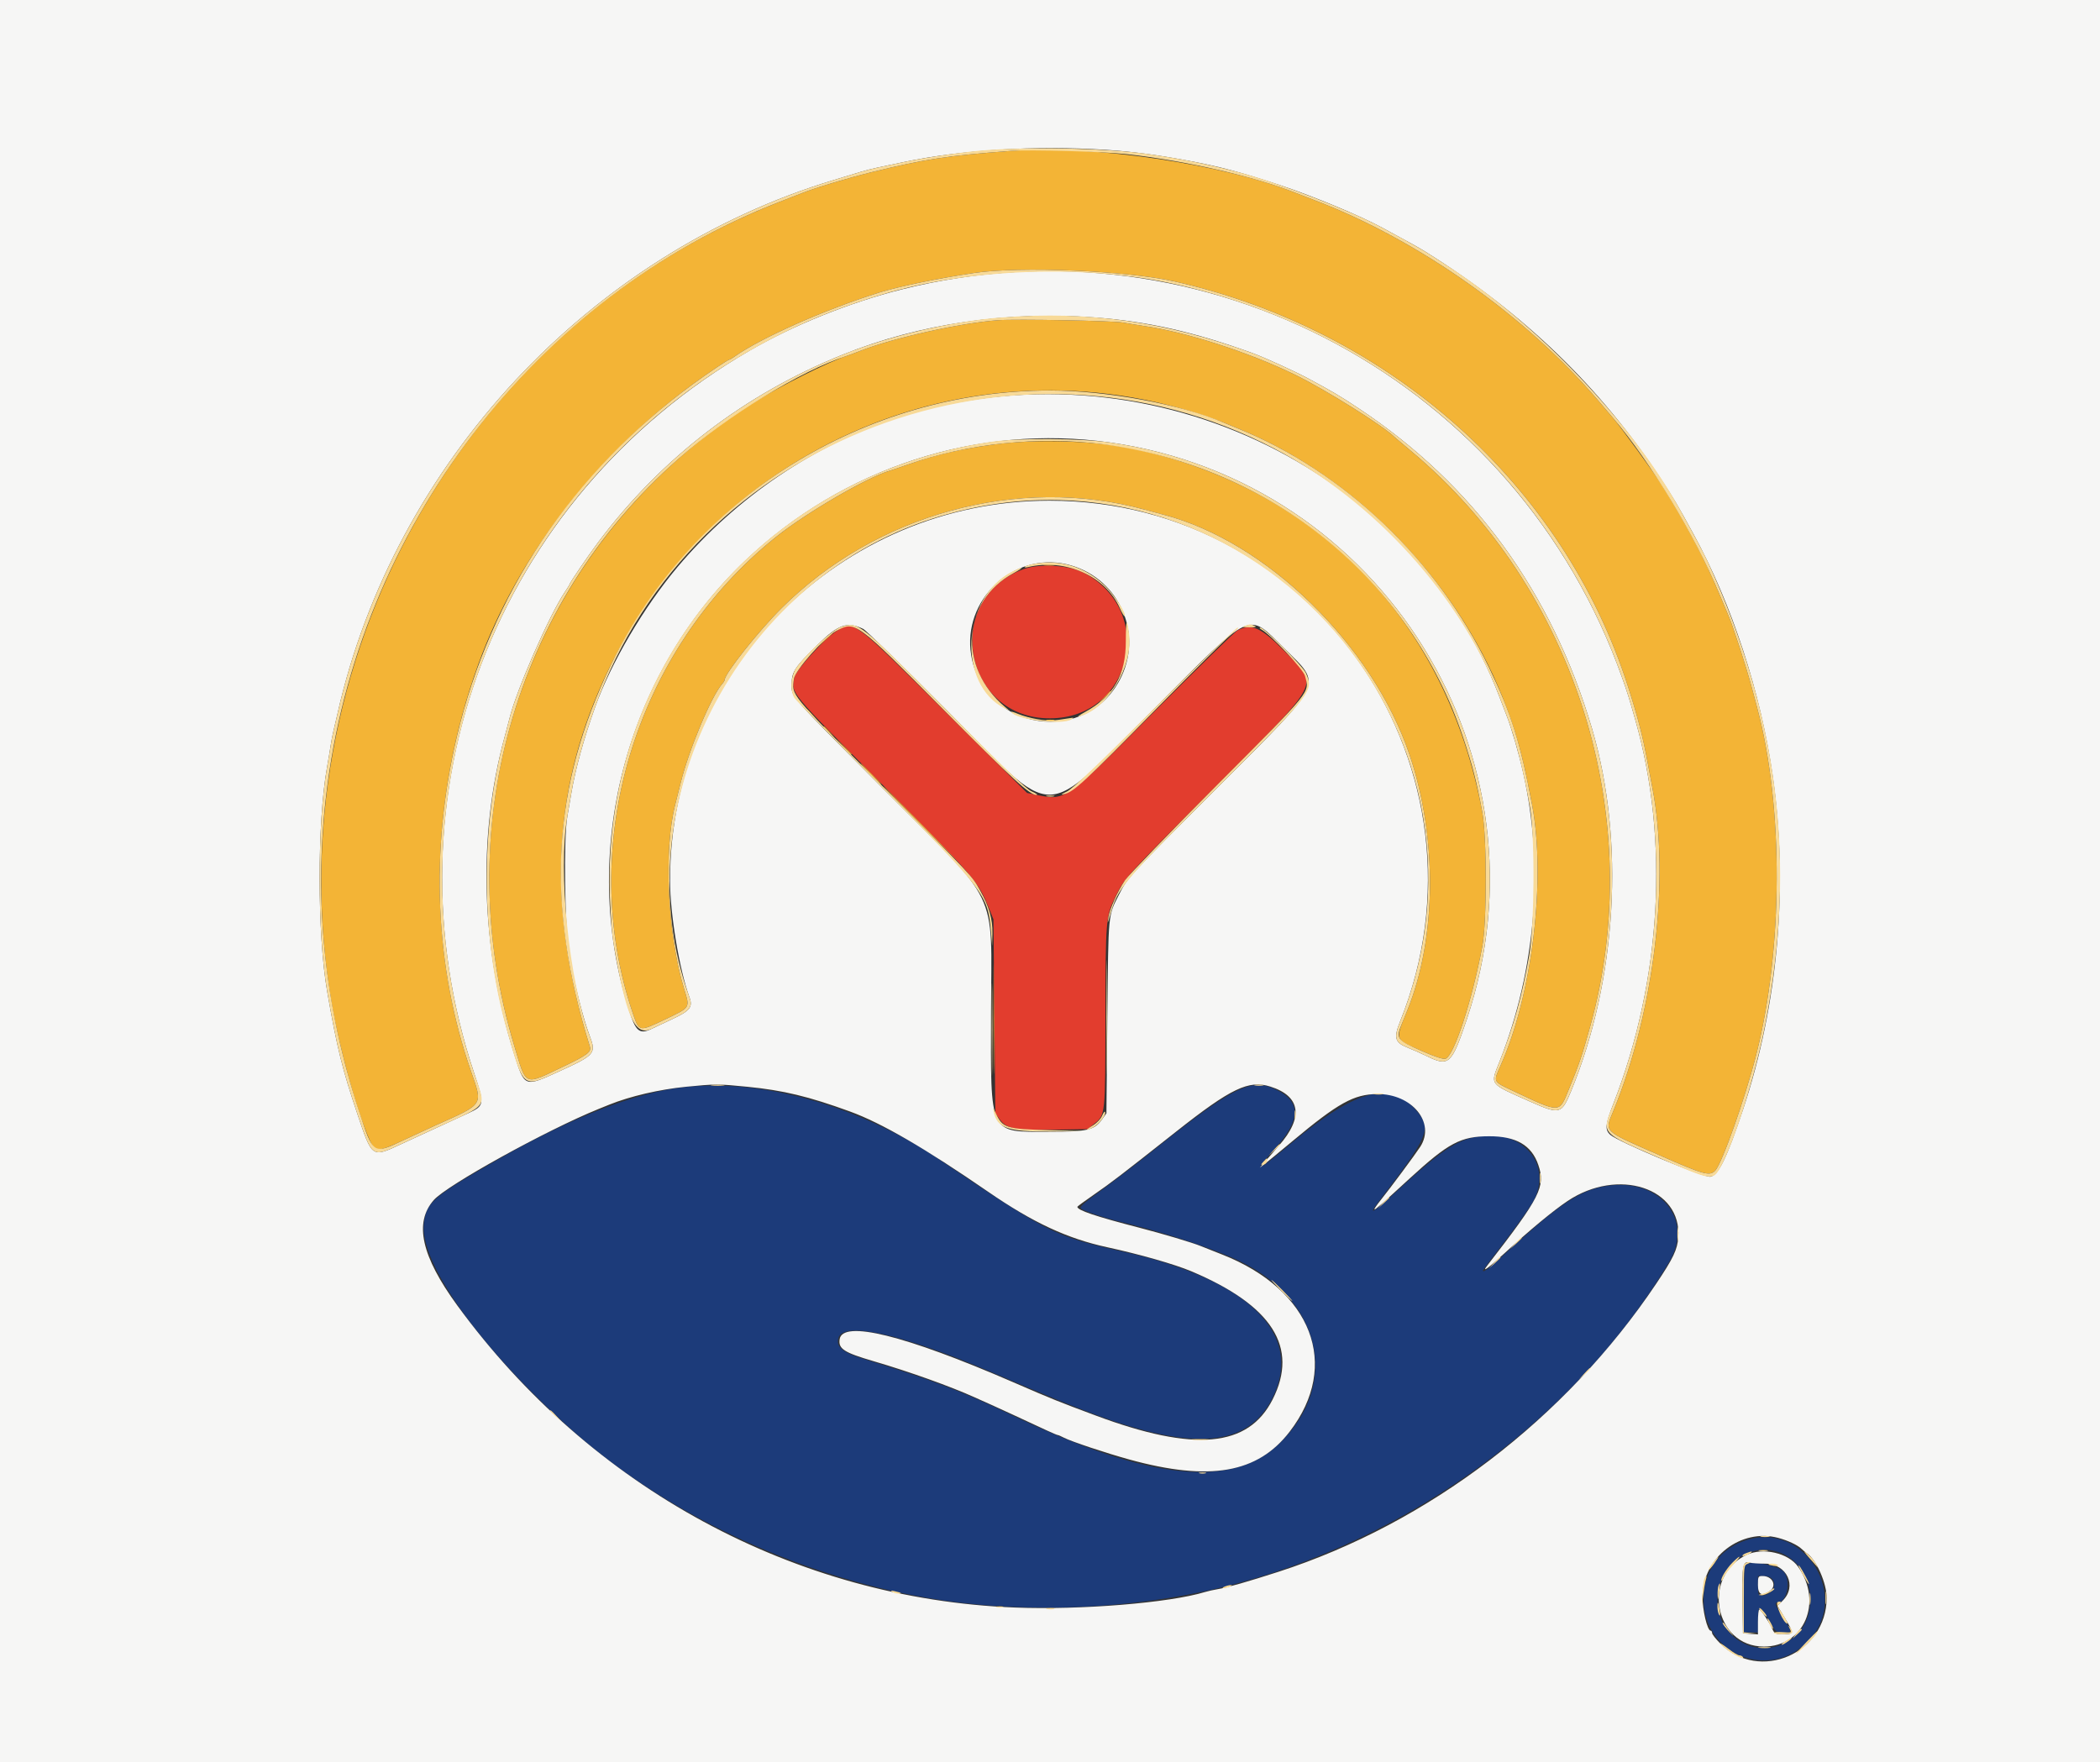 <svg id="svg" version="1.1" xmlns="http://www.w3.org/2000/svg" xmlns:xlink="http://www.w3.org/1999/xlink" width="400" height="335.714" viewBox="0, 0, 400,335.714"><rect x="0" y="0" width="400" height="335.714" fill="#333333" stroke="none"/><g id="svgg"><path id="path0" d="M130.479 207.095 C 121.138 208.085,108.897 212.848,94.542 221.079 C 82.407 228.037,81.218 229.073,80.747 233.094 C 79.874 240.545,91.389 256.711,108.480 272.028 C 126.574 288.244,151.435 300.055,176.658 304.419 C 192.994 307.245,212.054 306.821,228.971 303.254 C 265.270 295.602,299.238 271.625,317.891 240.489 C 323.034 231.904,315.427 223.669,304.691 226.200 C 300.188 227.262,296.124 230.149,285.866 239.577 C 283.463 241.785,282.452 242.514,282.452 242.037 C 282.452 241.976,284.421 239.368,286.827 236.244 C 289.234 233.119,291.652 229.669,292.201 228.578 C 295.460 222.096,290.550 215.728,282.805 216.391 C 277.927 216.809,275.174 218.551,265.853 227.120 C 261.682 230.954,260.514 231.668,262.352 229.257 C 272.384 216.101,272.817 215.032,269.592 211.359 C 264.759 205.855,258.168 207.623,246.174 217.641 C 239.166 223.495,238.430 223.754,242.866 218.808 C 247.739 213.375,247.851 209.951,243.231 207.671 C 238.334 205.255,235.148 206.823,219.393 219.408 C 216.205 221.954,211.784 225.338,209.567 226.927 C 206.522 229.109,205.622 229.919,205.886 230.237 C 206.189 230.603,210.067 231.942,212.594 232.554 C 220.986 234.587,228.885 237.104,234.673 239.589 C 251.523 246.824,255.707 263.470,243.601 275.109 C 234.705 283.662,218.734 281.976,193.134 269.783 C 182.965 264.939,177.834 262.991,164.232 258.808 C 160.482 257.655,159.185 256.528,159.708 254.880 C 160.726 251.673,171.601 254.088,188.581 261.291 C 200.944 266.536,203.209 267.464,208.306 269.375 C 227.464 276.555,237.807 275.615,242.404 266.276 C 248.394 254.111,237.843 243.806,213.927 238.461 C 200.850 235.539,199.744 234.985,179.009 220.974 C 163.928 210.784,145.473 205.506,130.479 207.095 M332.198 293.554 C 327.006 295.397,324.010 300.269,324.573 305.950 C 325.522 315.529,336.874 319.733,343.941 313.124 C 352.986 304.663,343.840 289.420,332.198 293.554 M339.720 296.079 C 345.550 298.845,346.675 307.805,341.703 311.879 C 335.718 316.783,327.120 312.601,327.120 304.786 C 327.120 297.896,333.808 293.273,339.720 296.079 M332.382 298.125 C 332.259 298.248,332.158 301.195,332.158 304.674 L 332.158 310.999 333.501 310.999 L 334.845 310.999 334.845 308.620 C 334.845 305.664,335.206 305.687,336.985 308.756 C 338.279 310.988,338.293 310.999,339.767 310.999 C 341.462 310.999,341.475 311.095,339.328 307.718 C 338.151 305.866,337.967 305.290,338.555 305.290 C 340.347 305.290,341.212 301.244,339.797 299.479 C 338.781 298.211,333.297 297.210,332.382 298.125 M337.643 300.945 C 338.533 302.216,337.360 303.946,335.610 303.946 C 334.906 303.946,334.845 303.797,334.845 302.099 L 334.845 300.252 336.001 300.252 C 336.789 300.252,337.312 300.473,337.643 300.945 " stroke="none" fill="#1c3b7a" fill-rule="evenodd"></path><path id="path1" d="M192.611 28.746 C 180.524 29.644,176.250 30.295,166.079 32.788 C 161.592 33.888,155.329 35.768,152.813 36.771 C 152.166 37.028,150.277 37.766,148.615 38.409 C 88.508 61.670,52.153 126.548,63.147 190.932 C 64.625 199.589,67.962 211.671,70.391 217.164 C 71.434 219.523,71.951 219.524,76.945 217.176 C 79.050 216.187,81.748 214.940,82.939 214.406 C 92.294 210.212,91.990 210.679,89.688 204.030 C 81.292 179.789,81.811 152.162,91.146 126.448 C 98.492 106.211,113.322 86.869,131.990 73.175 C 134.848 71.079,138.667 68.514,138.931 68.514 C 139.028 68.514,139.508 68.229,139.999 67.881 C 144.968 64.357,157.110 58.985,167.431 55.746 C 171.110 54.591,178.813 53.000,185.558 52.001 C 194.330 50.702,214.535 51.554,223.678 53.608 C 264.764 62.838,297.798 92.348,310.106 130.814 C 311.991 136.706,312.913 140.276,313.834 145.256 C 314.142 146.919,314.545 149.062,314.730 150.019 C 318.119 167.522,315.104 192.612,307.331 211.587 C 305.630 215.741,305.147 215.268,315.922 220.007 C 324.618 223.832,325.671 224.123,326.722 222.996 C 328.026 221.595,332.415 209.181,334.496 201.008 C 339.651 180.752,339.734 153.661,334.697 134.845 C 334.449 133.921,333.986 132.183,333.666 130.982 C 332.603 126.983,330.006 119.000,329.133 117.045 C 328.968 116.675,328.202 114.861,327.431 113.014 C 324.698 106.466,321.151 99.753,316.540 92.402 C 315.095 90.099,308.855 81.525,307.220 79.597 C 306.672 78.950,305.452 77.515,304.508 76.406 C 290.699 60.192,270.181 45.684,250.378 38.131 C 249.085 37.638,247.498 37.025,246.851 36.769 C 232.863 31.220,208.270 27.583,192.611 28.746 M190.092 61.003 C 182.990 61.518,170.170 64.370,163.896 66.832 C 162.880 67.230,161.671 67.679,161.209 67.828 C 157.877 68.905,148.413 73.649,143.683 76.613 C 102.147 102.644,83.722 152.006,97.939 199.160 C 100.343 207.135,99.647 206.848,107.506 203.098 C 111.825 201.036,112.665 200.398,112.359 199.412 C 104.546 174.305,105.036 152.896,113.904 131.990 C 133.453 85.904,184.313 63.227,231.066 79.753 C 231.898 80.046,232.880 80.418,233.249 80.579 C 233.619 80.740,234.752 81.207,235.768 81.617 C 257.754 90.496,276.970 109.970,286.137 132.662 C 288.739 139.105,290.063 143.905,291.830 153.317 C 294.516 167.619,291.853 189.554,285.790 203.068 C 284.428 206.104,284.400 206.043,287.909 207.692 C 297.424 212.163,296.922 212.177,298.884 207.389 C 300.793 202.730,301.326 201.159,302.868 195.634 C 313.908 156.088,300.230 112.162,268.682 85.843 C 267.112 84.533,265.751 83.385,265.659 83.291 C 263.573 81.167,252.373 74.159,246.516 71.313 C 237.881 67.117,226.031 63.288,218.136 62.144 C 216.843 61.956,214.954 61.646,213.938 61.454 C 212.081 61.104,193.543 60.753,190.092 61.003 M189.757 84.627 C 183.116 85.492,178.220 86.624,172.796 88.549 C 171.503 89.008,169.963 89.529,169.373 89.706 C 164.988 91.027,153.454 97.763,147.775 102.319 C 120.791 123.970,109.649 161.275,120.614 193.256 C 121.749 196.569,121.751 196.570,126.725 194.190 C 131.559 191.878,131.433 192.081,130.307 188.413 C 127.149 178.129,126.376 161.752,128.641 153.149 C 128.811 152.502,129.266 150.692,129.652 149.127 C 131.193 142.880,135.517 132.581,137.563 130.284 C 137.823 129.993,138.035 129.646,138.035 129.513 C 138.035 128.356,144.446 120.272,148.825 115.909 C 166.906 97.891,193.952 90.521,217.968 97.067 C 219.353 97.445,221.016 97.893,221.662 98.062 C 241.267 103.204,261.363 122.818,268.469 143.745 C 273.818 159.496,273.663 178.689,268.078 192.443 C 265.695 198.310,265.559 197.903,270.656 200.150 C 273.253 201.295,274.894 201.839,275.330 201.701 C 276.940 201.190,280.338 190.831,282.333 180.353 C 283.230 175.641,283.228 159.478,282.329 154.660 C 275.638 118.796,251.793 93.698,216.793 85.679 C 209.510 84.011,197.947 83.561,189.757 84.627 M198.908 107.713 C 199.416 107.790,200.248 107.790,200.756 107.713 C 201.264 107.636,200.848 107.573,199.832 107.573 C 198.816 107.573,198.401 107.636,198.908 107.713 M156.995 121.998 L 155.668 123.426 157.095 122.098 C 158.422 120.863,158.677 120.571,158.422 120.571 C 158.368 120.571,157.725 121.213,156.995 121.998 M210.225 132.914 L 209.068 134.173 210.327 133.016 C 211.500 131.938,211.741 131.654,211.485 131.654 C 211.429 131.654,210.862 132.221,210.225 132.914 M153.484 135.118 C 153.484 135.175,153.976 135.667,154.576 136.209 L 155.668 137.196 154.681 136.104 C 153.762 135.087,153.484 134.858,153.484 135.118 M199.416 137.265 C 199.834 137.346,200.438 137.343,200.760 137.258 C 201.081 137.174,200.739 137.109,200.000 137.112 C 199.261 137.116,198.998 137.185,199.416 137.265 M156.843 138.476 C 156.843 138.534,157.334 139.025,157.935 139.568 L 159.026 140.554 158.040 139.463 C 157.120 138.445,156.843 138.217,156.843 138.476 M160.523 142.149 C 161.915 143.632,162.217 143.899,162.217 143.647 C 162.217 143.593,161.499 142.875,160.621 142.051 L 159.026 140.554 160.523 142.149 M165.743 147.439 C 166.840 148.547,167.813 149.454,167.905 149.454 C 167.997 149.454,167.176 148.547,166.079 147.439 C 164.982 146.331,164.009 145.424,163.917 145.424 C 163.825 145.424,164.646 146.331,165.743 147.439 M175.987 157.683 C 180.325 162.024,183.949 165.575,184.042 165.575 C 184.134 165.575,180.660 162.024,176.322 157.683 C 171.984 153.342,168.360 149.790,168.267 149.790 C 168.175 149.790,171.649 153.342,175.987 157.683 M189.241 193.955 C 189.241 203.375,189.284 207.278,189.336 202.626 C 189.389 197.975,189.389 190.267,189.336 185.498 C 189.284 180.728,189.241 184.534,189.241 193.955 " stroke="none" fill="#f3b436" fill-rule="evenodd"></path><path id="path2" d="M0.000 167.926 L 0.000 335.852 200.000 335.852 L 400.000 335.852 400.000 167.926 L 400.000 0.000 200.000 0.000 L 0.000 0.000 0.000 167.926 M210.579 28.541 C 215.717 28.874,220.105 29.450,226.196 30.589 C 232.461 31.760,236.332 32.790,243.883 35.295 C 250.135 37.370,259.030 41.076,263.290 43.382 C 268.950 46.445,270.252 47.169,271.537 47.971 C 290.209 59.615,304.899 73.811,316.427 91.352 C 318.971 95.224,319.319 95.812,322.605 101.810 C 329.860 115.049,335.368 131.874,337.653 147.775 C 340.683 168.871,338.686 191.373,332.006 211.380 C 328.938 220.568,327.350 223.836,325.787 224.179 C 324.669 224.425,308.175 217.512,306.717 216.187 C 305.662 215.228,305.762 214.244,307.315 210.260 C 316.471 186.765,318.001 160.043,311.498 137.196 C 310.231 132.742,310.013 132.044,308.981 129.135 C 288.967 72.681,229.581 40.646,171.788 55.127 C 161.898 57.605,151.134 61.938,142.737 66.820 C 94.204 95.039,72.654 151.684,90.345 204.534 C 92.311 210.407,92.275 210.649,89.198 212.075 C 88.259 212.511,85.600 213.733,83.291 214.791 C 80.982 215.849,77.884 217.278,76.406 217.967 C 70.805 220.578,70.907 220.648,68.083 212.259 C 65.169 203.599,64.204 199.689,62.322 188.917 C 60.408 177.966,60.398 156.692,62.301 146.096 C 62.550 144.710,62.853 142.897,62.975 142.065 C 63.097 141.234,63.327 140.025,63.487 139.379 C 63.646 138.732,64.016 137.145,64.308 135.852 C 75.062 88.287,112.306 48.279,158.858 34.285 C 160.798 33.702,163.065 33.014,163.896 32.755 C 164.727 32.497,166.238 32.112,167.254 31.899 C 168.270 31.686,170.462 31.226,172.124 30.876 C 183.280 28.526,197.261 27.678,210.579 28.541 M208.377 60.468 C 218.601 61.228,227.450 63.226,238.682 67.312 C 240.843 68.098,246.754 70.797,249.194 72.112 C 253.975 74.689,255.218 75.426,258.774 77.788 C 280.697 92.350,295.581 112.788,303.261 138.875 C 309.543 160.211,307.998 186.664,299.228 207.932 C 297.440 212.269,297.078 212.360,291.497 209.882 C 283.484 206.325,283.837 206.793,285.664 202.151 C 292.531 184.703,294.136 165.010,290.136 147.271 C 289.259 143.382,287.959 138.883,286.982 136.356 C 286.731 135.709,286.124 134.123,285.631 132.830 C 268.711 88.426,217.617 64.645,171.117 79.529 C 155.175 84.632,140.252 94.733,129.090 107.976 C 122.663 115.601,116.389 126.264,113.348 134.731 C 111.205 140.694,109.620 146.438,108.820 151.134 C 108.615 152.334,108.278 154.299,108.071 155.500 C 107.320 159.842,107.563 176.882,108.447 181.864 C 109.483 187.700,111.041 193.930,112.312 197.313 C 113.588 200.710,113.351 200.986,106.449 204.136 C 99.867 207.140,99.934 207.166,97.942 200.840 C 91.593 180.670,90.946 159.285,96.115 140.386 C 96.494 139.001,96.913 137.414,97.047 136.860 C 98.328 131.543,104.661 117.101,107.629 112.727 C 108.097 112.037,108.480 111.415,108.480 111.345 C 108.480 111.079,112.029 105.856,113.964 103.275 C 125.979 87.246,141.837 75.084,160.537 67.555 C 175.078 61.701,191.743 59.232,208.377 60.468 M211.428 84.294 C 263.413 91.685,296.073 144.473,279.402 194.162 C 276.516 202.764,275.990 203.255,271.823 201.226 C 270.742 200.700,269.127 199.982,268.234 199.631 C 265.665 198.620,265.412 197.781,266.703 194.556 C 285.744 146.994,250.967 95.382,199.878 95.382 C 159.989 95.382,127.578 127.865,127.628 167.792 C 127.636 174.141,129.387 184.652,131.334 190.035 C 131.994 191.859,131.416 192.583,128.051 194.149 C 126.431 194.903,124.666 195.734,124.130 195.997 C 121.825 197.124,121.094 196.524,119.794 192.434 C 110.283 162.525,119.002 128.723,141.858 106.902 C 160.522 89.081,186.263 80.717,211.428 84.294 M203.153 107.493 C 212.679 109.689,217.760 120.019,213.643 128.818 C 207.357 142.249,187.415 139.458,184.987 124.806 C 183.256 114.357,192.931 105.136,203.153 107.493 M164.400 119.805 C 164.954 120.070,172.072 126.997,180.218 135.197 C 201.712 156.834,198.052 156.864,219.983 134.871 C 238.905 115.895,237.535 116.527,244.619 123.521 C 251.899 130.708,252.512 129.404,232.377 149.551 C 214.836 167.102,214.833 167.106,213.115 170.488 C 211.043 174.569,211.124 173.711,210.928 193.619 L 210.747 212.091 209.941 213.221 C 208.453 215.308,207.218 215.601,199.905 215.610 C 188.231 215.623,188.709 216.608,188.770 192.652 C 188.832 168.938,190.754 172.909,168.265 150.294 C 149.861 131.786,150.798 132.858,150.798 130.286 C 150.798 127.990,151.366 127.130,155.740 122.820 C 159.665 118.951,161.376 118.356,164.400 119.805 M142.401 207.046 C 149.196 207.719,154.035 208.887,161.881 211.745 C 167.920 213.945,176.088 218.690,188.245 227.062 C 196.762 232.926,203.290 235.965,210.915 237.615 C 217.049 238.943,223.738 240.853,226.868 242.171 C 242.337 248.685,247.429 256.695,242.403 266.611 C 237.770 275.754,227.530 276.688,208.732 269.683 C 201.397 266.950,200.511 266.592,192.947 263.309 C 172.325 254.359,160.465 251.430,159.929 255.155 C 159.668 256.966,160.763 257.671,166.398 259.321 C 173.226 261.320,181.098 264.140,185.726 266.244 C 186.742 266.706,188.178 267.349,188.917 267.673 C 189.656 267.997,191.394 268.793,192.779 269.442 C 199.100 272.403,201.258 273.384,201.461 273.386 C 201.581 273.387,202.116 273.615,202.649 273.894 C 204.018 274.608,210.741 276.850,215.113 278.051 C 230.442 282.261,239.546 280.678,245.655 272.740 C 255.399 260.076,249.912 245.728,232.746 238.985 C 230.991 238.296,229.177 237.577,228.715 237.387 C 227.144 236.741,221.506 235.056,217.128 233.924 C 208.700 231.745,205.206 230.568,205.206 229.909 C 205.206 229.835,206.679 228.755,208.480 227.509 C 211.728 225.262,213.318 224.043,224.013 215.595 C 234.500 207.311,237.851 205.707,241.958 207.001 C 247.759 208.830,248.344 212.863,243.593 218.270 C 242.360 219.674,241.039 221.191,240.658 221.642 L 239.966 222.460 240.823 221.810 C 241.294 221.452,243.730 219.448,246.236 217.357 C 254.903 210.124,257.868 208.476,262.301 208.428 C 268.951 208.355,273.487 213.894,270.525 218.472 C 269.602 219.899,264.683 226.532,262.992 228.631 C 262.211 229.601,261.681 230.395,261.815 230.395 C 262.065 230.395,262.810 229.740,268.454 224.561 C 275.922 217.708,278.212 216.487,283.627 216.469 C 288.770 216.452,291.733 218.173,293.009 221.920 C 294.418 226.052,293.423 228.015,283.311 241.071 C 282.155 242.564,283.355 241.714,286.551 238.777 C 291.378 234.340,295.808 230.668,298.573 228.813 C 308.223 222.337,320.351 226.309,319.670 235.722 C 319.500 238.070,318.725 239.700,315.466 244.561 C 298.225 270.280,272.105 290.200,243.493 299.451 C 237.675 301.332,233.652 302.482,231.906 302.763 C 231.167 302.882,230.109 303.118,229.555 303.288 C 222.778 305.364,205.868 306.745,193.283 306.251 C 151.459 304.607,112.475 283.478,87.101 248.699 C 80.250 239.309,78.830 232.933,82.627 228.619 C 85.125 225.781,104.144 215.270,114.022 211.268 C 114.391 211.118,115.298 210.752,116.037 210.453 C 120.021 208.845,125.608 207.541,130.647 207.043 C 136.266 206.488,136.773 206.488,142.401 207.046 M338.707 292.983 C 340.539 293.471,342.445 294.370,343.157 295.082 C 343.406 295.331,343.884 295.727,344.220 295.962 C 346.002 297.211,347.947 301.638,347.939 304.427 C 347.908 315.050,335.109 320.544,327.686 313.120 C 326.820 312.255,326.113 311.348,326.113 311.105 C 326.113 310.862,325.993 310.663,325.846 310.663 C 325.200 310.663,324.266 306.733,324.289 304.114 C 324.356 296.702,331.620 291.094,338.707 292.983 M332.724 296.202 C 324.048 300.250,326.546 313.686,335.974 313.686 C 343.651 313.686,347.268 305.251,342.495 298.478 C 340.660 295.874,335.836 294.750,332.724 296.202 M336.237 297.896 C 340.349 297.905,342.370 302.194,339.557 304.944 L 338.560 305.919 340.036 308.363 C 341.743 311.190,341.722 311.335,339.609 311.335 C 338.207 311.335,337.985 311.231,337.619 310.402 C 337.018 309.046,335.409 306.633,335.105 306.633 C 334.962 306.633,334.845 307.700,334.845 309.003 L 334.845 311.374 333.417 311.270 L 331.990 311.167 331.898 304.829 C 331.801 298.101,331.952 297.340,333.310 297.705 C 333.692 297.808,335.009 297.894,336.237 297.896 M334.845 301.931 C 334.845 303.805,335.570 304.174,337.121 303.088 C 338.517 302.109,337.614 300.252,335.742 300.252 C 334.889 300.252,334.845 300.335,334.845 301.931 " stroke="none" fill="#f6f6f5" fill-rule="evenodd"></path><path id="path3" d="M194.905 108.441 C 179.400 114.178,183.473 136.890,200.000 136.850 C 215.577 136.813,220.354 116.585,206.540 109.159 C 203.752 107.660,197.978 107.304,194.905 108.441 M159.362 120.195 C 157.156 121.571,151.541 127.738,151.294 129.056 C 150.715 132.141,150.130 131.430,168.215 149.622 C 185.861 167.373,186.260 167.836,188.402 173.109 L 189.230 175.147 189.409 193.619 L 189.589 212.091 190.348 213.156 C 191.700 215.051,193.115 215.336,200.576 215.218 L 207.160 215.113 208.450 214.074 C 210.553 212.379,210.539 212.513,210.560 193.719 C 210.581 175.140,210.633 174.526,212.488 170.800 C 214.307 167.146,214.151 167.317,231.595 149.790 C 252.101 129.187,251.290 130.771,244.736 124.120 C 240.202 119.520,238.393 118.710,235.727 120.088 C 235.169 120.377,228.187 127.191,220.211 135.230 C 203.045 152.533,203.000 152.565,197.622 151.473 L 195.634 151.069 180.353 135.868 C 162.201 117.812,162.647 118.145,159.362 120.195 " stroke="none" fill="#e23d2e" fill-rule="evenodd"></path><path id="path4" d="M188.413 28.563 C 184.189 28.837,176.868 29.877,172.124 30.876 C 170.462 31.226,168.270 31.686,167.254 31.899 C 166.238 32.112,164.727 32.497,163.896 32.755 C 163.065 33.014,160.798 33.702,158.858 34.285 C 112.306 48.279,75.062 88.287,64.308 135.852 C 64.016 137.145,63.646 138.732,63.487 139.379 C 63.327 140.025,63.097 141.234,62.975 142.065 C 62.853 142.897,62.550 144.710,62.301 146.096 C 60.398 156.692,60.408 177.966,62.322 188.917 C 64.204 199.689,65.169 203.599,68.083 212.259 C 70.907 220.648,70.805 220.578,76.406 217.967 C 77.884 217.278,80.982 215.849,83.291 214.791 C 93.278 210.214,92.584 211.223,90.345 204.534 C 71.756 149.002,96.781 89.204,149.454 63.290 C 155.094 60.515,161.085 58.205,168.094 56.102 C 184.785 51.095,206.821 50.340,224.013 54.187 C 263.799 63.088,295.470 91.025,308.981 129.135 C 310.013 132.044,310.231 132.742,311.498 137.196 C 318.001 160.043,316.471 186.765,307.315 210.260 C 305.034 216.112,304.634 215.640,316.129 220.636 C 325.974 224.915,326.211 224.955,327.598 222.559 C 330.238 218.000,334.371 204.874,336.288 194.962 C 342.229 164.244,338.714 136.139,325.287 107.016 C 324.482 105.269,322.853 102.210,319.898 96.893 C 310.769 80.469,292.909 61.769,275.735 50.656 C 270.570 47.314,270.761 47.425,263.290 43.382 C 257.198 40.084,243.334 34.724,235.936 32.805 C 229.798 31.213,225.424 30.329,218.976 29.377 C 211.639 28.295,198.099 27.934,188.413 28.563 M214.610 29.366 C 226.020 30.650,238.858 33.598,246.851 36.769 C 247.498 37.025,249.085 37.638,250.378 38.131 C 270.181 45.684,290.699 60.192,304.508 76.406 C 305.452 77.515,306.672 78.950,307.220 79.597 C 314.439 88.112,322.824 101.975,327.431 113.014 C 328.202 114.861,328.968 116.675,329.133 117.045 C 330.006 119.000,332.603 126.983,333.666 130.982 C 333.986 132.183,334.449 133.921,334.697 134.845 C 339.734 153.661,339.651 180.752,334.496 201.008 C 332.415 209.181,328.026 221.595,326.722 222.996 C 325.671 224.123,324.618 223.832,315.922 220.007 C 305.147 215.268,305.630 215.741,307.331 211.587 C 315.104 192.612,318.119 167.522,314.730 150.019 C 314.545 149.062,314.142 146.919,313.834 145.256 C 312.913 140.276,311.991 136.706,310.106 130.814 C 297.798 92.348,264.764 62.838,223.678 53.608 C 214.535 51.554,194.330 50.702,185.558 52.001 C 178.813 53.000,171.110 54.591,167.431 55.746 C 157.110 58.985,144.968 64.357,139.999 67.881 C 139.508 68.229,139.028 68.514,138.931 68.514 C 138.667 68.514,134.848 71.079,131.990 73.175 C 108.925 90.094,93.433 113.238,87.001 140.386 C 81.875 162.020,82.810 184.173,89.688 204.030 C 91.990 210.679,92.294 210.212,82.939 214.406 C 81.748 214.940,79.050 216.187,76.945 217.176 C 70.997 219.972,71.130 220.060,68.342 211.538 C 61.816 191.589,59.764 171.852,62.114 151.637 C 68.018 100.855,101.918 56.480,148.615 38.409 C 150.277 37.766,152.166 37.028,152.813 36.771 C 155.329 35.768,161.592 33.888,166.079 32.788 C 176.250 30.295,180.524 29.644,192.611 28.746 C 196.171 28.481,210.289 28.879,214.610 29.366 M190.764 60.480 C 181.177 61.213,169.506 63.944,160.537 67.555 C 141.837 75.084,125.979 87.246,113.964 103.275 C 112.029 105.856,108.480 111.079,108.480 111.345 C 108.480 111.415,108.097 112.037,107.629 112.727 C 104.661 117.101,98.328 131.543,97.047 136.860 C 96.913 137.414,96.494 139.001,96.115 140.386 C 91.426 157.533,91.597 178.956,96.563 196.306 C 99.777 207.533,99.495 207.310,106.449 204.136 C 113.351 200.986,113.588 200.710,112.312 197.313 C 108.372 186.825,106.258 165.983,108.071 155.500 C 108.278 154.299,108.615 152.334,108.820 151.134 C 109.620 146.438,111.205 140.694,113.348 134.731 C 131.737 83.538,193.754 59.905,242.682 85.444 C 261.793 95.419,278.327 113.661,285.631 132.830 C 286.124 134.123,286.731 135.709,286.982 136.356 C 288.582 140.492,290.293 147.226,291.421 153.820 C 292.391 159.496,292.293 176.300,291.255 182.135 C 289.887 189.829,288.356 195.311,285.664 202.151 C 283.837 206.793,283.484 206.325,291.497 209.882 C 297.078 212.360,297.440 212.269,299.228 207.932 C 307.998 186.664,309.543 160.211,303.261 138.875 C 295.581 112.788,280.697 92.350,258.774 77.788 C 255.218 75.426,253.975 74.689,249.194 72.112 C 246.754 70.797,240.843 68.098,238.682 67.312 C 222.076 61.271,207.539 59.199,190.764 60.480 M213.938 61.454 C 214.954 61.646,216.843 61.956,218.136 62.144 C 226.031 63.288,237.881 67.117,246.516 71.313 C 252.373 74.159,263.573 81.167,265.659 83.291 C 265.751 83.385,267.112 84.533,268.682 85.843 C 300.230 112.162,313.908 156.088,302.868 195.634 C 301.326 201.159,300.793 202.730,298.884 207.389 C 296.922 212.177,297.424 212.163,287.909 207.692 C 284.400 206.043,284.428 206.104,285.790 203.068 C 291.853 189.554,294.516 167.619,291.830 153.317 C 289.614 141.517,287.857 135.920,283.606 127.120 C 273.731 106.680,255.952 89.768,235.768 81.617 C 234.752 81.207,233.619 80.740,233.249 80.579 C 225.191 77.075,210.772 74.391,200.000 74.391 C 164.611 74.391,131.796 94.841,116.464 126.448 C 105.087 149.904,103.841 172.041,112.359 199.412 C 112.665 200.398,111.825 201.036,107.506 203.098 C 99.647 206.848,100.343 207.135,97.939 199.160 C 85.637 158.357,97.747 115.103,129.224 87.415 C 138.547 79.215,152.597 70.611,161.209 67.828 C 161.671 67.679,162.880 67.230,163.896 66.832 C 170.170 64.370,182.990 61.518,190.092 61.003 C 193.543 60.753,212.081 61.104,213.938 61.454 M188.749 84.170 C 144.689 90.643,113.816 128.232,116.235 172.460 C 116.525 177.766,116.615 178.561,117.413 182.872 C 119.518 194.255,121.154 197.452,124.130 195.997 C 124.666 195.734,126.431 194.903,128.051 194.149 C 131.416 192.583,131.994 191.859,131.334 190.035 C 118.245 153.843,140.143 110.721,177.666 98.793 C 235.942 80.268,289.428 137.793,266.703 194.556 C 265.412 197.781,265.665 198.620,268.234 199.631 C 269.127 199.982,270.742 200.700,271.823 201.226 C 275.990 203.255,276.516 202.764,279.402 194.162 C 296.073 144.473,263.413 91.685,211.428 84.294 C 205.737 83.485,193.852 83.420,188.749 84.170 M210.076 84.636 C 242.183 88.835,268.605 110.363,278.706 140.554 C 280.449 145.764,281.255 148.902,282.329 154.660 C 283.228 159.478,283.230 175.641,282.333 180.353 C 280.338 190.831,276.940 201.190,275.330 201.701 C 274.894 201.839,273.253 201.295,270.656 200.150 C 266.054 198.121,265.878 197.877,267.007 195.086 C 267.409 194.094,267.890 192.905,268.078 192.443 C 273.663 178.689,273.818 159.496,268.469 143.745 C 261.363 122.818,241.267 103.204,221.662 98.062 C 221.016 97.893,219.353 97.445,217.968 97.067 C 193.952 90.521,166.906 97.891,148.825 115.909 C 144.446 120.272,138.035 128.356,138.035 129.513 C 138.035 129.646,137.823 129.993,137.563 130.284 C 135.517 132.581,131.193 142.880,129.652 149.127 C 129.266 150.692,128.811 152.502,128.641 153.149 C 126.376 161.752,127.149 178.129,130.307 188.413 C 131.433 192.081,131.559 191.878,126.725 194.190 C 121.751 196.570,121.749 196.569,120.614 193.256 C 109.649 161.275,120.791 123.970,147.775 102.319 C 153.454 97.763,164.988 91.027,169.373 89.706 C 169.963 89.529,171.503 89.008,172.796 88.549 C 184.267 84.477,197.912 83.045,210.076 84.636 M196.722 107.459 C 196.027 107.594,195.347 107.824,195.210 107.971 C 195.074 108.119,195.346 108.147,195.816 108.035 C 202.911 106.339,210.544 109.728,213.264 115.782 C 213.699 116.751,214.125 117.473,214.210 117.388 C 214.629 116.969,212.255 113.299,210.441 111.564 C 206.626 107.914,201.809 106.472,196.722 107.459 M192.797 108.905 C 183.105 113.778,182.243 130.477,191.450 134.982 L 192.275 135.386 191.436 134.684 C 182.435 127.155,183.224 114.531,193.029 109.211 C 195.237 108.013,195.054 107.770,192.797 108.905 M214.442 122.191 C 214.442 128.601,212.106 132.661,206.717 135.620 C 205.609 136.228,205.080 136.627,205.542 136.505 C 210.958 135.079,215.810 127.139,215.073 120.907 C 214.664 117.457,214.442 117.910,214.442 122.191 M160.226 119.408 C 158.682 119.881,153.876 124.245,151.769 127.086 C 150.608 128.652,150.401 131.579,151.349 133.007 C 151.653 133.463,159.262 141.243,168.259 150.294 C 187.474 169.624,188.164 170.535,188.743 177.330 L 188.986 180.185 189.035 177.802 C 189.091 175.115,188.380 172.643,186.684 169.626 C 185.115 166.836,185.537 167.286,167.929 149.599 C 150.168 131.758,150.794 132.519,151.227 129.292 C 151.435 127.740,157.108 121.330,159.265 120.210 C 162.969 118.287,162.774 118.144,179.681 135.167 C 193.077 148.654,196.189 151.504,197.463 151.446 C 197.750 151.433,197.321 151.127,196.510 150.768 C 195.399 150.274,191.383 146.437,180.221 135.200 C 163.580 118.447,163.519 118.400,160.226 119.408 M237.112 119.228 C 236.449 119.440,236.627 119.499,237.951 119.506 C 239.179 119.514,239.450 119.439,238.959 119.228 C 238.162 118.885,238.181 118.885,237.112 119.228 M219.992 134.830 C 208.786 146.018,204.298 150.285,203.191 150.805 C 202.071 151.331,201.938 151.459,202.675 151.300 C 204.482 150.909,206.582 148.968,220.151 135.150 C 227.540 127.626,234.175 121.041,234.895 120.517 C 235.615 119.992,235.997 119.563,235.743 119.563 C 235.489 119.563,228.401 126.433,219.992 134.830 M240.302 119.950 C 242.041 120.898,248.218 127.481,248.562 128.753 C 249.442 132.009,250.115 131.172,231.921 149.454 C 222.821 158.598,214.887 166.806,214.290 167.695 C 212.835 169.862,211.351 173.194,211.115 174.825 C 210.932 176.091,210.944 176.079,211.385 174.568 C 213.015 168.986,213.335 168.605,232.377 149.551 C 250.156 131.761,250.227 131.669,248.739 128.201 C 248.201 126.948,240.803 119.558,240.102 119.574 C 239.813 119.580,239.890 119.725,240.302 119.950 M192.587 135.645 C 193.487 137.102,202.244 138.184,204.057 137.062 C 204.626 136.710,204.583 136.682,203.694 136.827 C 200.565 137.338,199.772 137.367,197.740 137.042 C 196.512 136.846,194.810 136.387,193.958 136.022 C 193.106 135.657,192.489 135.487,192.587 135.645 M199.416 151.707 C 199.834 151.787,200.438 151.784,200.760 151.700 C 201.081 151.616,200.739 151.550,200.000 151.554 C 199.261 151.558,198.998 151.627,199.416 151.707 M210.736 193.787 C 210.736 203.484,210.779 207.452,210.831 202.603 C 210.883 197.754,210.883 189.819,210.831 184.971 C 210.779 180.122,210.736 184.089,210.736 193.787 M188.903 196.138 C 188.903 203.988,188.947 207.200,189.000 203.275 C 189.054 199.349,189.054 192.926,189.000 189.001 C 188.947 185.076,188.903 188.287,188.903 196.138 M135.600 206.792 C 136.201 206.867,137.183 206.867,137.783 206.792 C 138.384 206.718,137.893 206.657,136.692 206.657 C 135.491 206.657,135.000 206.718,135.600 206.792 M239.043 206.786 C 239.458 206.866,240.139 206.866,240.554 206.786 C 240.970 206.706,240.630 206.641,239.798 206.641 C 238.967 206.641,238.627 206.706,239.043 206.786 M261.717 208.469 C 262.228 208.547,262.984 208.545,263.397 208.465 C 263.810 208.385,263.392 208.322,262.469 208.324 C 261.545 208.327,261.207 208.392,261.717 208.469 M189.254 211.755 C 189.932 214.938,191.914 215.633,200.073 215.549 L 206.717 215.481 199.664 215.297 C 191.645 215.088,191.010 214.886,189.695 212.124 C 189.146 210.973,189.074 210.912,189.254 211.755 M246.600 212.427 C 246.604 213.165,246.673 213.428,246.753 213.010 C 246.833 212.593,246.830 211.988,246.746 211.667 C 246.662 211.346,246.597 211.688,246.600 212.427 M209.929 212.544 C 209.669 213.171,208.910 213.961,208.101 214.445 C 206.590 215.351,206.671 215.583,208.219 214.783 C 209.313 214.217,210.697 212.445,210.502 211.860 C 210.431 211.646,210.173 211.954,209.929 212.544 M242.632 219.060 L 241.646 220.151 242.737 219.165 C 243.338 218.622,243.829 218.131,243.829 218.073 C 243.829 217.814,243.552 218.042,242.632 219.060 M240.661 221.301 C 240.105 221.916,240.105 221.943,240.665 221.861 C 240.989 221.813,241.291 221.523,241.336 221.215 C 241.440 220.504,241.375 220.512,240.661 221.301 M293.295 224.517 C 293.298 225.441,293.363 225.779,293.440 225.268 C 293.517 224.758,293.515 224.002,293.435 223.589 C 293.356 223.176,293.293 223.594,293.295 224.517 M263.455 229.135 L 262.469 230.227 263.560 229.240 C 264.160 228.698,264.652 228.207,264.652 228.149 C 264.652 227.889,264.374 228.118,263.455 229.135 M319.503 235.097 C 319.503 236.297,319.564 236.788,319.638 236.188 C 319.713 235.588,319.713 234.605,319.638 234.005 C 319.564 233.405,319.503 233.896,319.503 235.097 M288.644 236.860 L 287.657 237.951 288.749 236.965 C 289.349 236.422,289.840 235.931,289.840 235.873 C 289.840 235.614,289.563 235.842,288.644 236.860 M284.614 240.554 L 283.627 241.646 284.719 240.659 C 285.319 240.117,285.810 239.626,285.810 239.568 C 285.810 239.308,285.533 239.537,284.614 240.554 M243.997 245.844 C 245.093 246.952,246.066 247.859,246.159 247.859 C 246.251 247.859,245.429 246.952,244.332 245.844 C 243.236 244.736,242.263 243.829,242.170 243.829 C 242.078 243.829,242.900 244.736,243.997 245.844 M301.742 261.713 L 300.756 262.804 301.847 261.818 C 302.448 261.275,302.939 260.784,302.939 260.726 C 302.939 260.467,302.662 260.695,301.742 261.713 M104.786 268.787 C 104.786 268.845,105.277 269.336,105.877 269.878 L 106.969 270.865 105.983 269.773 C 105.063 268.756,104.786 268.527,104.786 268.787 M227.297 274.302 C 228.087 274.373,229.296 274.372,229.984 274.300 C 230.672 274.227,230.025 274.169,228.547 274.171 C 227.070 274.172,226.507 274.231,227.297 274.302 M228.463 280.668 C 228.787 280.753,229.316 280.753,229.639 280.668 C 229.962 280.584,229.698 280.515,229.051 280.515 C 228.405 280.515,228.140 280.584,228.463 280.668 M335.432 292.764 C 335.848 292.844,336.528 292.844,336.944 292.764 C 337.359 292.684,337.019 292.619,336.188 292.619 C 335.357 292.619,335.017 292.684,335.432 292.764 M335.097 295.451 C 335.512 295.531,336.192 295.531,336.608 295.451 C 337.024 295.371,336.683 295.306,335.852 295.306 C 335.021 295.306,334.681 295.371,335.097 295.451 M344.560 296.725 C 345.375 297.649,346.113 298.480,346.198 298.573 C 346.284 298.665,346.186 298.438,345.979 298.069 C 345.476 297.169,344.908 296.524,343.910 295.718 C 343.452 295.348,343.745 295.802,344.560 296.725 M332.529 295.914 C 332.086 296.091,331.809 296.320,331.911 296.423 C 332.014 296.526,332.527 296.378,333.052 296.093 C 334.107 295.522,333.785 295.412,332.529 295.914 M326.251 297.742 C 325.754 298.394,325.406 298.982,325.478 299.048 C 325.550 299.115,326.023 298.582,326.529 297.864 C 327.678 296.233,327.471 296.143,326.251 297.742 M329.993 297.692 C 328.827 298.859,327.617 300.860,327.904 301.148 C 327.993 301.237,328.174 300.970,328.306 300.555 C 328.438 300.139,329.228 299.070,330.062 298.178 C 331.780 296.342,331.726 295.959,329.993 297.692 M332.191 298.028 C 331.925 298.349,331.835 300.439,331.898 304.829 L 331.990 311.167 333.333 311.196 L 334.677 311.225 333.417 311.093 L 332.158 310.961 332.158 304.588 C 332.158 298.293,332.167 298.211,332.914 297.911 C 333.425 297.706,333.492 297.601,333.123 297.586 C 332.822 297.575,332.403 297.774,332.191 298.028 M336.860 298.031 C 336.860 298.102,337.305 298.226,337.850 298.306 C 338.394 298.386,338.763 298.327,338.669 298.176 C 338.503 297.907,336.860 297.775,336.860 298.031 M342.574 298.267 C 342.572 298.376,343.020 299.283,343.571 300.282 C 344.673 302.282,344.980 302.317,343.926 300.322 C 343.148 298.852,342.582 297.990,342.574 298.267 M324.613 300.840 C 324.487 301.163,324.327 302.485,324.257 303.778 L 324.130 306.129 324.420 303.886 C 324.579 302.651,324.808 301.329,324.930 300.947 C 325.197 300.104,324.933 300.015,324.613 300.840 M327.329 302.112 C 327.214 302.412,327.140 303.212,327.165 303.890 C 327.205 304.990,327.236 304.943,327.452 303.442 C 327.710 301.655,327.670 301.224,327.329 302.112 M233.249 302.267 C 232.826 302.449,232.764 302.556,233.081 302.556 C 233.359 302.556,233.887 302.426,234.257 302.267 C 234.680 302.085,234.742 301.978,234.425 301.978 C 234.148 301.978,233.619 302.108,233.249 302.267 M337.294 302.975 C 337.089 303.179,336.417 303.466,335.799 303.612 C 334.795 303.850,334.770 303.881,335.563 303.912 C 336.268 303.939,338.531 302.655,337.851 302.614 C 337.749 302.608,337.498 302.770,337.294 302.975 M347.711 304.450 C 347.713 305.558,347.776 305.971,347.850 305.368 C 347.925 304.764,347.924 303.857,347.847 303.353 C 347.770 302.848,347.709 303.342,347.711 304.450 M169.941 303.259 C 170.218 303.447,170.735 303.602,171.089 303.605 C 171.948 303.612,171.680 303.420,170.445 303.144 C 169.709 302.979,169.573 303.010,169.941 303.259 M344.685 304.618 C 344.685 305.634,344.748 306.050,344.825 305.542 C 344.902 305.034,344.902 304.202,344.825 303.694 C 344.748 303.186,344.685 303.602,344.685 304.618 M338.623 305.196 C 338.013 305.414,339.742 309.320,340.448 309.320 C 340.631 309.320,339.910 307.984,339.116 306.850 C 338.568 306.069,338.529 305.840,338.902 305.609 C 339.437 305.278,339.234 304.977,338.623 305.196 M327.125 306.157 C 327.128 306.696,327.275 307.364,327.452 307.641 C 327.670 307.984,327.707 307.716,327.567 306.801 C 327.312 305.141,327.118 304.858,327.125 306.157 M189.840 306.193 C 190.164 306.277,190.693 306.277,191.016 306.193 C 191.339 306.108,191.075 306.039,190.428 306.039 C 189.782 306.039,189.517 306.108,189.840 306.193 M199.416 306.535 C 199.834 306.615,200.438 306.612,200.760 306.528 C 201.081 306.444,200.739 306.378,200.000 306.382 C 199.261 306.386,198.998 306.454,199.416 306.535 M335.546 307.098 C 335.966 307.581,336.376 307.976,336.458 307.976 C 336.759 307.976,335.612 306.497,335.205 306.361 C 334.972 306.284,335.126 306.616,335.546 307.098 M337.028 309.320 C 337.314 309.874,337.624 310.327,337.717 310.327 C 337.809 310.327,337.650 309.874,337.364 309.320 C 337.077 308.766,336.767 308.312,336.675 308.312 C 336.582 308.312,336.741 308.766,337.028 309.320 M328.128 309.202 C 328.128 309.404,328.694 310.164,329.387 310.892 C 330.080 311.619,330.330 311.828,329.942 311.355 C 329.555 310.882,328.988 310.122,328.683 309.665 C 328.378 309.208,328.128 309.000,328.128 309.202 M340.902 310.278 C 341.283 311.061,341.271 311.067,339.577 310.950 C 338.636 310.885,337.867 310.945,337.867 311.083 C 337.867 311.433,341.145 311.401,341.363 311.049 C 341.461 310.891,341.310 310.476,341.029 310.125 C 340.548 309.526,340.540 309.536,340.902 310.278 M342.092 311.262 L 341.448 312.175 342.344 311.360 C 343.287 310.505,343.403 310.321,342.989 310.338 C 342.851 310.344,342.447 310.759,342.092 311.262 M344.025 312.886 C 342.887 314.065,342.024 315.029,342.109 315.029 C 342.402 315.029,345.645 311.864,345.965 311.265 C 346.414 310.426,346.351 310.479,344.025 312.886 M340.050 312.678 C 339.496 313.045,339.215 313.347,339.425 313.348 C 339.792 313.350,341.571 312.039,341.226 312.020 C 341.134 312.015,340.605 312.311,340.050 312.678 M328.836 314.184 C 330.290 315.338,332.384 316.339,331.982 315.688 C 331.872 315.510,331.576 315.365,331.324 315.365 C 331.072 315.365,330.173 314.836,329.326 314.190 C 327.326 312.663,326.913 312.658,328.836 314.184 M335.103 313.929 C 335.706 314.004,336.613 314.003,337.118 313.926 C 337.622 313.849,337.128 313.788,336.020 313.790 C 334.912 313.792,334.499 313.855,335.103 313.929 " stroke="none" fill="#f8da98" fill-rule="evenodd"></path></g></svg>